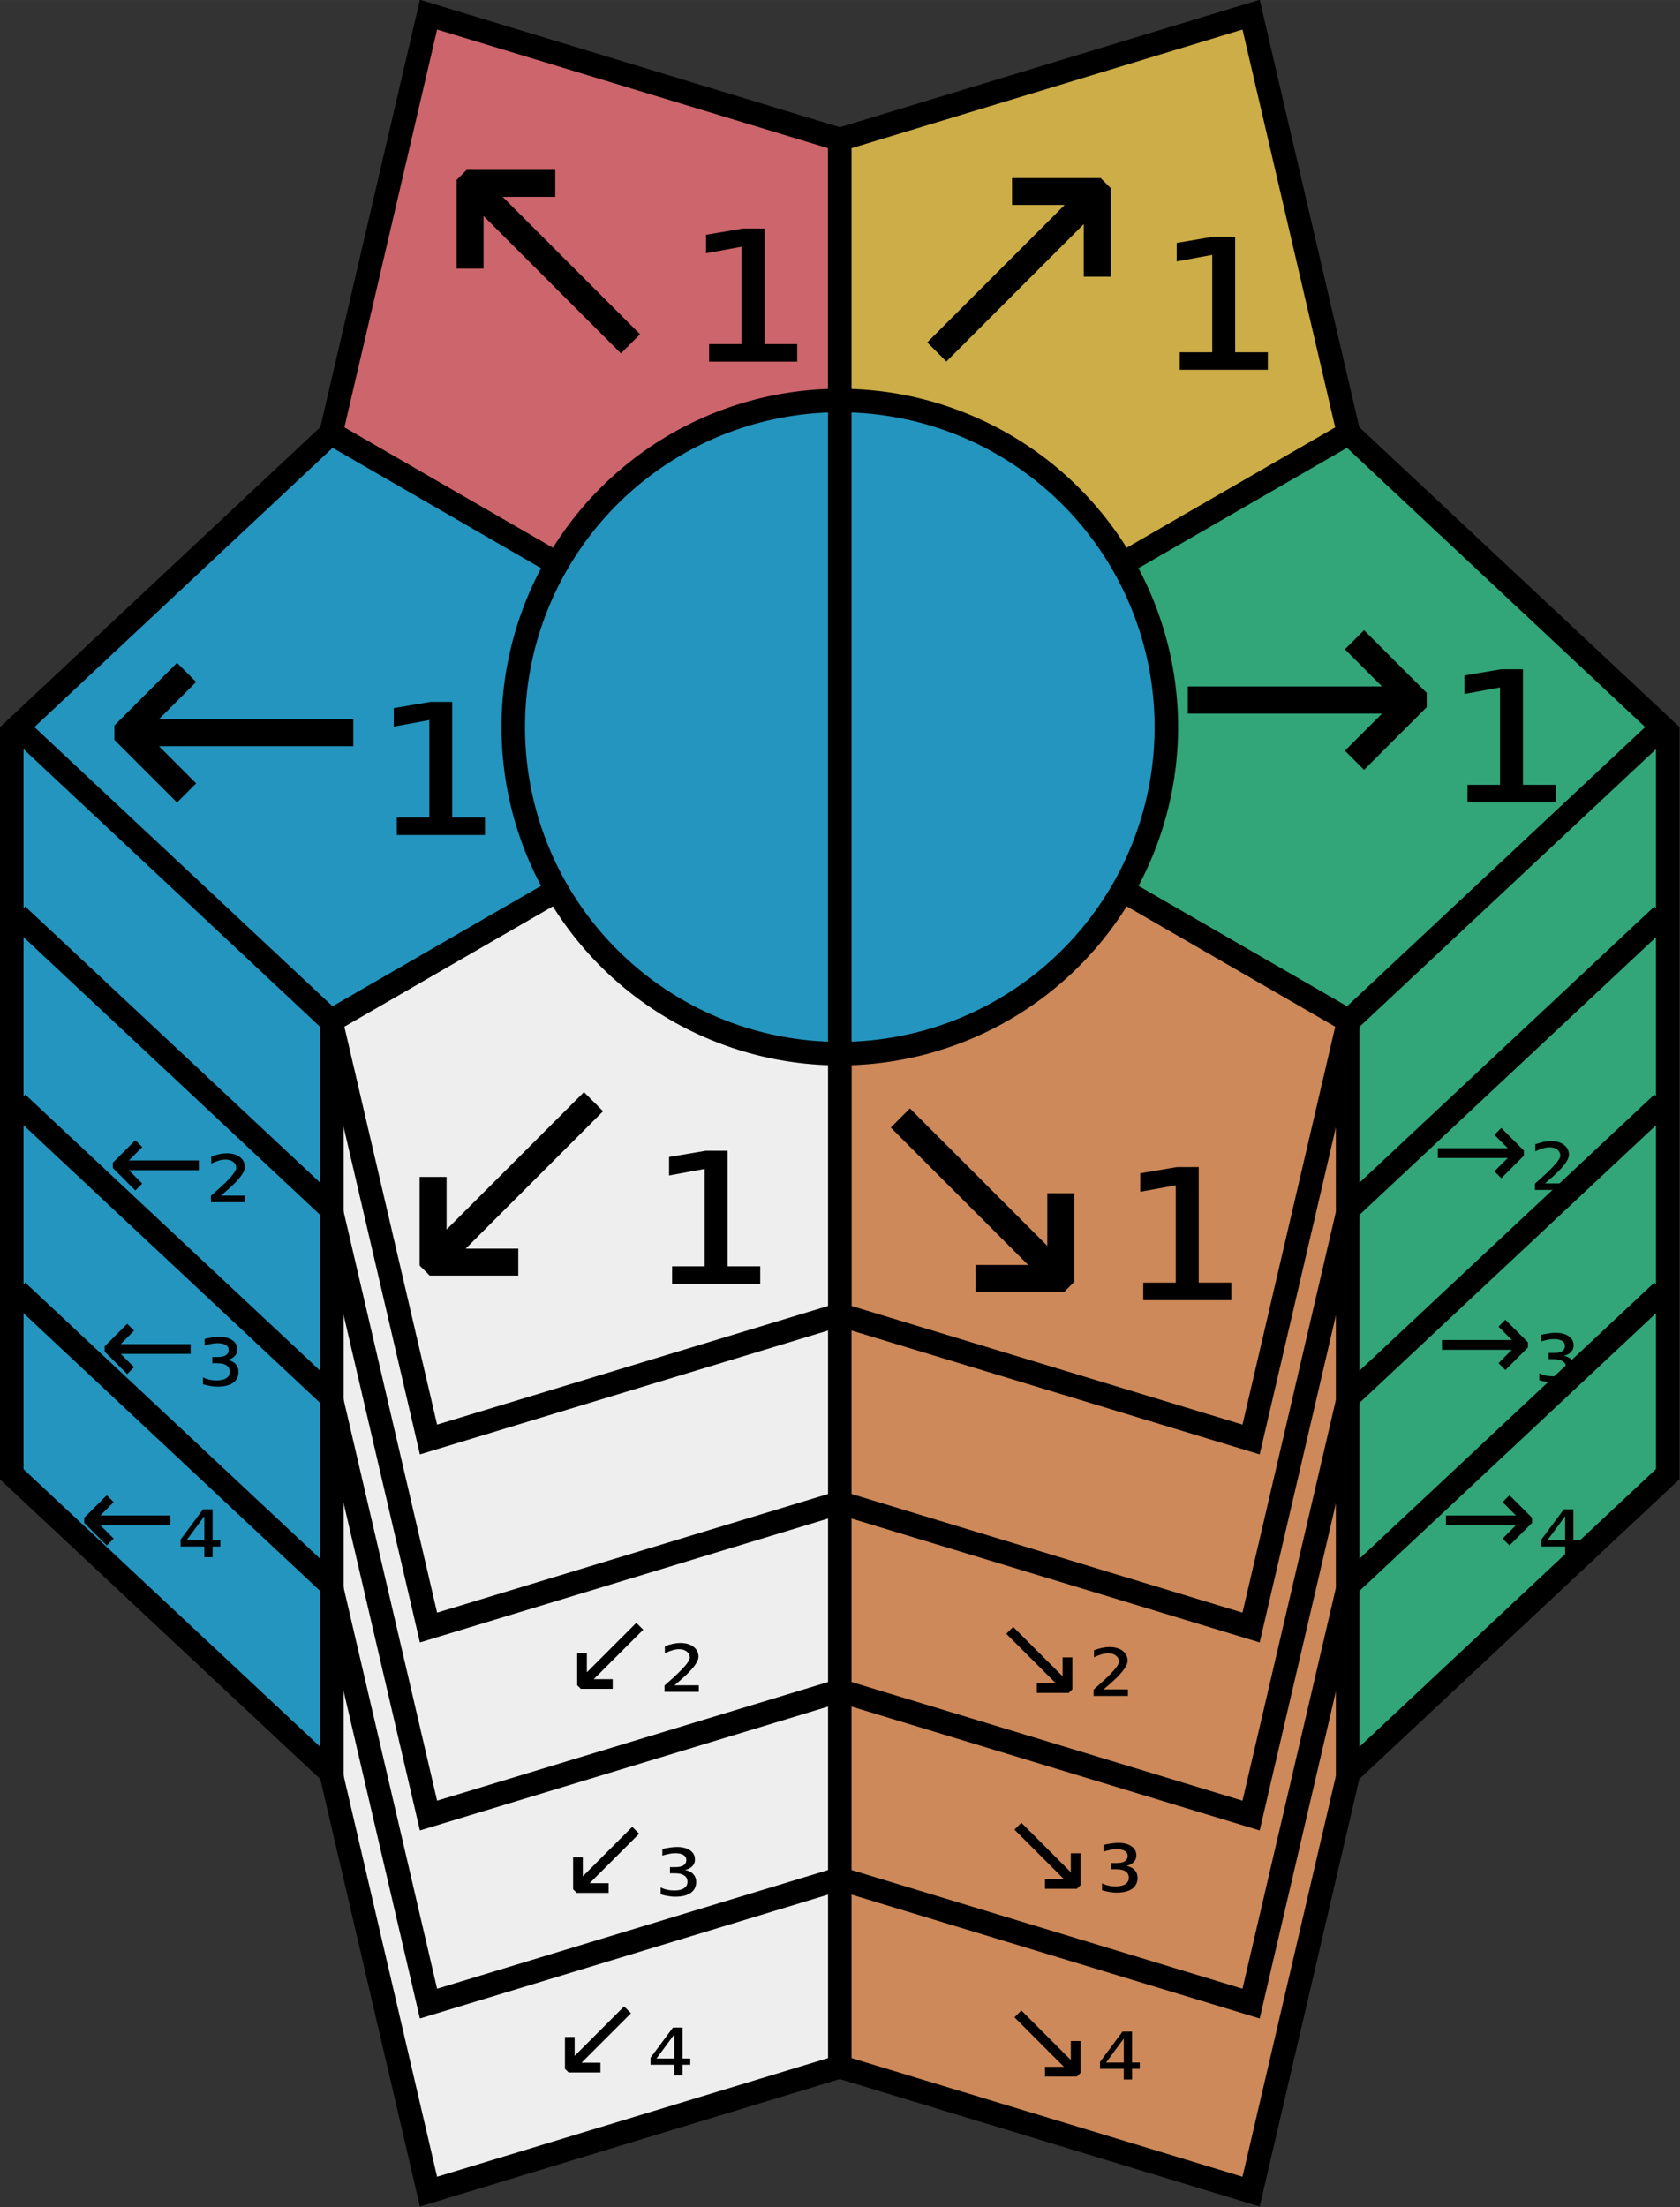 <?xml version="1.0" encoding="UTF-8" standalone="no"?>
<!-- Created with Inkscape (http://www.inkscape.org/) -->

<svg
   xmlns:dc="http://purl.org/dc/elements/1.1/"
   xmlns:cc="http://creativecommons.org/ns#"
   xmlns:rdf="http://www.w3.org/1999/02/22-rdf-syntax-ns#"
   xmlns:svg="http://www.w3.org/2000/svg"
   xmlns="http://www.w3.org/2000/svg"
   xmlns:sodipodi="http://sodipodi.sourceforge.net/DTD/sodipodi-0.dtd"
   xmlns:inkscape="http://www.inkscape.org/namespaces/inkscape"
   width="58.1mm"
   height="76.325mm"
   viewBox="0 0 205.868 270.443"
   id="svg2"
   version="1.1"
   inkscape:version="0.91 r13725"
   sodipodi:docname="columns.svg">
  <rect x="0" y="0" width="205.868" height="270.443" fill="#333333" stroke="none"/>
  <defs
     id="defs4" />
  <sodipodi:namedview
     id="base"
     pagecolor="#ffffff"
     bordercolor="#666666"
     borderopacity="1.0"
     inkscape:pageopacity="0.0"
     inkscape:pageshadow="2"
     inkscape:zoom="1"
     inkscape:cx="224.38676"
     inkscape:cy="73.296041"
     inkscape:document-units="px"
     inkscape:current-layer="layer1"
     showgrid="false"
     fit-margin-top="0"
     fit-margin-left="0"
     fit-margin-right="0"
     fit-margin-bottom="0"
     inkscape:window-width="1600"
     inkscape:window-height="1138"
     inkscape:window-x="1600"
     inkscape:window-y="38"
     inkscape:window-maximized="0"
     inkscape:object-paths="false" />
  <g
     inkscape:label="Layer 1"
     inkscape:groupmode="layer"
     id="layer1"
     transform="translate(-4.307,-4.64)">
    <g
       id="g4329"
       transform="matrix(0.576,0,0,0.576,-108.784,-181.231)">
      <path
         style="fill:#cd8959;fill-opacity:1;fill-rule:evenodd;stroke:none;stroke-width:5;stroke-linecap:butt;stroke-linejoin:miter;stroke-miterlimit:4;stroke-dasharray:none;stroke-opacity:1"
         d="m 376.414,722.922 86.107,25.524 19.639,-79.834 1.094,31.25 L 462.5,788.916 375,762.362 Z"
         id="path4321"
         inkscape:connector-curvature="0"
         sodipodi:nodetypes="ccccccc" />
      <path
         sodipodi:nodetypes="ccccccc"
         inkscape:connector-curvature="0"
         id="path4323"
         d="m 376.414,682.922 86.107,25.524 19.639,-79.834 1.094,31.25 L 462.5,748.916 375,722.362 Z"
         style="fill:#cd8959;fill-opacity:1;fill-rule:evenodd;stroke:none;stroke-width:5;stroke-linecap:butt;stroke-linejoin:miter;stroke-miterlimit:4;stroke-dasharray:none;stroke-opacity:1" />
      <path
         style="fill:#cd8959;fill-opacity:1;fill-rule:evenodd;stroke:none;stroke-width:5;stroke-linecap:butt;stroke-linejoin:miter;stroke-miterlimit:4;stroke-dasharray:none;stroke-opacity:1"
         d="m 376.414,642.922 86.107,25.524 19.639,-79.834 1.094,31.25 L 462.5,708.916 375,682.362 Z"
         id="path4325"
         inkscape:connector-curvature="0"
         sodipodi:nodetypes="ccccccc" />
      <path
         sodipodi:nodetypes="ccccccc"
         inkscape:connector-curvature="0"
         id="path4327"
         d="m 376.414,602.922 86.107,25.524 19.639,-79.834 1.094,31.25 L 462.5,668.916 375,642.362 Z"
         style="fill:#cd8959;fill-opacity:1;fill-rule:evenodd;stroke:none;stroke-width:5;stroke-linecap:butt;stroke-linejoin:miter;stroke-miterlimit:4;stroke-dasharray:none;stroke-opacity:1" />
      <path
         sodipodi:nodetypes="ccccccc"
         inkscape:connector-curvature="0"
         id="path4313"
         d="m 373.586,722.617 -86.46,26.838 -19.992,-77.814 -0.386,28.22 20.753,89.054 87.5,-26.555 z"
         style="fill:#eeeeee;fill-opacity:1;fill-rule:evenodd;stroke:none;stroke-width:5;stroke-linecap:butt;stroke-linejoin:miter;stroke-miterlimit:4;stroke-dasharray:none;stroke-opacity:1" />
      <path
         style="fill:#eeeeee;fill-opacity:1;fill-rule:evenodd;stroke:none;stroke-width:5;stroke-linecap:butt;stroke-linejoin:miter;stroke-miterlimit:4;stroke-dasharray:none;stroke-opacity:1"
         d="m 373.586,682.617 -86.46,26.838 -19.992,-77.814 -0.386,28.22 20.753,89.054 87.5,-26.555 z"
         id="path4315"
         inkscape:connector-curvature="0"
         sodipodi:nodetypes="ccccccc" />
      <path
         sodipodi:nodetypes="ccccccc"
         inkscape:connector-curvature="0"
         id="path4317"
         d="m 373.586,642.617 -86.46,26.838 -19.992,-77.814 -0.386,28.22 20.753,89.054 87.5,-26.555 z"
         style="fill:#eeeeee;fill-opacity:1;fill-rule:evenodd;stroke:none;stroke-width:5;stroke-linecap:butt;stroke-linejoin:miter;stroke-miterlimit:4;stroke-dasharray:none;stroke-opacity:1" />
      <path
         style="fill:#eeeeee;fill-opacity:1;fill-rule:evenodd;stroke:none;stroke-width:5;stroke-linecap:butt;stroke-linejoin:miter;stroke-miterlimit:4;stroke-dasharray:none;stroke-opacity:1"
         d="m 373.586,602.617 -86.46,26.838 -19.992,-77.814 -0.386,28.22 20.753,89.054 87.5,-26.555 z"
         id="path4319"
         inkscape:connector-curvature="0"
         sodipodi:nodetypes="ccccccc" />
      <path
         sodipodi:nodetypes="ccccc"
         inkscape:connector-curvature="0"
         id="path4299"
         d="m 483.187,658.367 0.066,41.495 66.747,-62.5 1.842,-40.081 z"
         style="fill:#32a679;fill-opacity:1;fill-rule:evenodd;stroke:none;stroke-width:5;stroke-linecap:butt;stroke-linejoin:miter;stroke-miterlimit:4;stroke-dasharray:none;stroke-opacity:1" />
      <path
         style="fill:#32a679;fill-opacity:1;fill-rule:evenodd;stroke:none;stroke-width:5;stroke-linecap:butt;stroke-linejoin:miter;stroke-miterlimit:4;stroke-dasharray:none;stroke-opacity:1"
         d="m 483.187,618.367 0.066,41.495 66.747,-62.5 1.842,-40.081 z"
         id="path4307"
         inkscape:connector-curvature="0"
         sodipodi:nodetypes="ccccc" />
      <path
         sodipodi:nodetypes="ccccc"
         inkscape:connector-curvature="0"
         id="path4309"
         d="m 483.187,578.367 0.066,41.495 66.747,-62.5 1.842,-40.081 z"
         style="fill:#32a679;fill-opacity:1;fill-rule:evenodd;stroke:none;stroke-width:5;stroke-linecap:butt;stroke-linejoin:miter;stroke-miterlimit:4;stroke-dasharray:none;stroke-opacity:1" />
      <path
         style="fill:#32a679;fill-opacity:1;fill-rule:evenodd;stroke:none;stroke-width:5;stroke-linecap:butt;stroke-linejoin:miter;stroke-miterlimit:4;stroke-dasharray:none;stroke-opacity:1"
         d="m 483.187,538.367 0.066,41.495 66.747,-62.5 1.842,-40.081 z"
         id="path4311"
         inkscape:connector-curvature="0"
         sodipodi:nodetypes="ccccc" />
      <path
         sodipodi:nodetypes="ccccc"
         inkscape:connector-curvature="0"
         id="path4301"
         d="m 266.106,617.868 0.641,41.994 -66.747,-62.5 0.986,-41.287 z"
         style="fill:#2495be;fill-opacity:1;fill-rule:evenodd;stroke:none;stroke-width:5;stroke-linecap:butt;stroke-linejoin:miter;stroke-miterlimit:4;stroke-dasharray:none;stroke-opacity:1" />
      <path
         style="fill:#2495be;fill-opacity:1;fill-rule:evenodd;stroke:none;stroke-width:5;stroke-linecap:butt;stroke-linejoin:miter;stroke-miterlimit:4;stroke-dasharray:none;stroke-opacity:1"
         d="m 266.106,577.868 0.641,41.994 -66.747,-62.5 0.986,-41.287 z"
         id="path4303"
         inkscape:connector-curvature="0"
         sodipodi:nodetypes="ccccc" />
      <path
         sodipodi:nodetypes="ccccc"
         inkscape:connector-curvature="0"
         id="path4305"
         d="m 266.106,537.868 0.641,41.994 -66.747,-62.5 0.986,-41.287 z"
         style="fill:#2495be;fill-opacity:1;fill-rule:evenodd;stroke:none;stroke-width:5;stroke-linecap:butt;stroke-linejoin:miter;stroke-miterlimit:4;stroke-dasharray:none;stroke-opacity:1" />
      <path
         style="fill:#2495be;fill-opacity:1;fill-rule:evenodd;stroke:none;stroke-width:5;stroke-linecap:butt;stroke-linejoin:miter;stroke-miterlimit:4;stroke-dasharray:none;stroke-opacity:1"
         d="m 266.106,657.868 0.641,41.994 -66.747,-62.5 0.986,-41.287 z"
         id="path4293"
         inkscape:connector-curvature="0"
         sodipodi:nodetypes="ccccc" />
      <path
         style="fill:none;fill-opacity:1;fill-rule:evenodd;stroke:#000000;stroke-width:5;stroke-linecap:butt;stroke-linejoin:miter;stroke-miterlimit:4;stroke-dasharray:none;stroke-opacity:1"
         d="m 198.015,635.538 68.731,64.323 20.754,89.055 87.5,-26.555 87.5,26.555 20.754,-89.055 68.658,-64.294"
         id="path4287"
         inkscape:connector-curvature="0"
         sodipodi:nodetypes="ccccccc" />
      <path
         sodipodi:nodetypes="ccccccc"
         inkscape:connector-curvature="0"
         id="path4269"
         d="m 200,597.361 66.746,62.5 20.754,89.055 87.5,-26.555 87.5,26.555 20.754,-89.055 66.746,-62.5"
         style="fill:none;fill-opacity:1;fill-rule:evenodd;stroke:#000000;stroke-width:5;stroke-linecap:butt;stroke-linejoin:miter;stroke-miterlimit:4;stroke-dasharray:none;stroke-opacity:1" />
      <path
         style="fill:none;fill-opacity:1;fill-rule:evenodd;stroke:#000000;stroke-width:5;stroke-linecap:butt;stroke-linejoin:miter;stroke-miterlimit:4;stroke-dasharray:none;stroke-opacity:1"
         d="m 200,557.361 66.746,62.5 20.754,89.055 87.5,-26.555 87.5,26.555 20.754,-89.055 66.746,-62.5"
         id="path4267"
         inkscape:connector-curvature="0"
         sodipodi:nodetypes="ccccccc" />
      <path
         sodipodi:nodetypes="ccccccc"
         inkscape:connector-curvature="0"
         id="path4258"
         d="m 200,517.361 66.746,62.5 20.754,89.055 87.5,-26.555 87.5,26.555 20.754,-89.055 66.746,-62.5"
         style="fill:none;fill-opacity:1;fill-rule:evenodd;stroke:#000000;stroke-width:5;stroke-linecap:butt;stroke-linejoin:miter;stroke-miterlimit:4;stroke-dasharray:none;stroke-opacity:1" />
      <path
         sodipodi:nodetypes="ccccc"
         inkscape:connector-curvature="0"
         id="path4146"
         d="m 375,477.362 0,-125 -87.5,-26.554 -20.753,89.054 z"
         style="fill:#cd656c;fill-opacity:1;fill-rule:evenodd;stroke:#000000;stroke-width:5;stroke-linecap:butt;stroke-linejoin:miter;stroke-miterlimit:4;stroke-dasharray:none;stroke-opacity:1" />
      <path
         style="fill:#ccad47;fill-opacity:1;fill-rule:evenodd;stroke:#000000;stroke-width:5;stroke-linecap:butt;stroke-linejoin:miter;stroke-miterlimit:4;stroke-dasharray:none;stroke-opacity:1"
         d="m 375,477.362 0,-125 87.5,-26.554 20.753,89.054 z"
         id="path4148"
         inkscape:connector-curvature="0"
         sodipodi:nodetypes="ccccc" />
      <path
         style="fill:#32a679;fill-opacity:1;fill-rule:evenodd;stroke:#000000;stroke-width:5;stroke-linecap:butt;stroke-linejoin:miter;stroke-miterlimit:4;stroke-dasharray:none;stroke-opacity:1"
         d="m 375,477.362 108.253,62.5 66.747,-62.5 -66.747,-62.5 z"
         id="path4150"
         inkscape:connector-curvature="0"
         sodipodi:nodetypes="ccccc" />
      <path
         sodipodi:nodetypes="ccccc"
         inkscape:connector-curvature="0"
         id="path4152"
         d="M 375,477.362 483.253,539.862 462.5,628.916 375,602.362 Z"
         style="fill:#cd8959;fill-opacity:1;fill-rule:evenodd;stroke:#000000;stroke-width:5;stroke-linecap:butt;stroke-linejoin:miter;stroke-miterlimit:4;stroke-dasharray:none;stroke-opacity:1" />
      <path
         sodipodi:nodetypes="ccccc"
         inkscape:connector-curvature="0"
         id="path4154"
         d="m 375,477.362 -108.253,62.5 -66.747,-62.5 66.747,-62.5 z"
         style="fill:#2495be;fill-opacity:1;fill-rule:evenodd;stroke:#000000;stroke-width:5;stroke-linecap:butt;stroke-linejoin:miter;stroke-miterlimit:4;stroke-dasharray:none;stroke-opacity:1" />
      <path
         style="fill:#eeeeee;fill-opacity:1;fill-rule:evenodd;stroke:#000000;stroke-width:5;stroke-linecap:butt;stroke-linejoin:miter;stroke-miterlimit:4;stroke-dasharray:none;stroke-opacity:1"
         d="m 375,477.362 -108.253,62.5 20.753,89.054 87.5,-26.555 z"
         id="path4156"
         inkscape:connector-curvature="0"
         sodipodi:nodetypes="ccccc" />
      <path
         d="m 375,546.832 a 69.47,69.47 0 0 1 -60.163,-34.735 69.47,69.47 0 0 1 0,-69.47 69.47,69.47 0 0 1 60.163,-34.735"
         sodipodi:open="true"
         sodipodi:end="4.712389"
         sodipodi:start="1.5707963"
         sodipodi:ry="69.470062"
         sodipodi:rx="69.470062"
         sodipodi:cy="477.36221"
         sodipodi:cx="375.00006"
         sodipodi:type="arc"
         id="path4140"
         style="opacity:1;fill:#2495be;fill-opacity:1;stroke:#000000;stroke-width:5;stroke-linecap:round;stroke-linejoin:round;stroke-miterlimit:4;stroke-dasharray:none;stroke-dashoffset:0;stroke-opacity:1" />
      <path
         style="opacity:1;fill:#2495be;fill-opacity:1;stroke:#000000;stroke-width:5;stroke-linecap:round;stroke-linejoin:round;stroke-miterlimit:4;stroke-dasharray:none;stroke-dashoffset:0;stroke-opacity:1"
         id="path4158"
         sodipodi:type="arc"
         sodipodi:cx="375.00006"
         sodipodi:cy="477.36221"
         sodipodi:rx="69.470062"
         sodipodi:ry="69.470062"
         sodipodi:start="4.712389"
         sodipodi:end="1.5707963"
         sodipodi:open="true"
         d="m 375,407.892 a 69.47,69.47 0 0 1 69.47,69.47 69.47,69.47 0 0 1 -69.47,69.47" />
      <path
         sodipodi:nodetypes="cc"
         inkscape:connector-curvature="0"
         id="path4160"
         d="m 375,545.429 0,-136.528"
         style="fill:none;fill-rule:evenodd;stroke:#000000;stroke-width:5;stroke-linecap:butt;stroke-linejoin:miter;stroke-miterlimit:4;stroke-dasharray:none;stroke-opacity:1" />
      <path
         sodipodi:nodetypes="cc"
         inkscape:connector-curvature="0"
         id="path4279"
         d="m 198.842,637.362 0,-159.998"
         style="fill:none;fill-rule:evenodd;stroke:#000000;stroke-width:5;stroke-linecap:butt;stroke-linejoin:miter;stroke-miterlimit:4;stroke-dasharray:none;stroke-opacity:1" />
      <path
         style="fill:none;fill-rule:evenodd;stroke:#000000;stroke-width:5;stroke-linecap:butt;stroke-linejoin:miter;stroke-miterlimit:4;stroke-dasharray:none;stroke-opacity:1"
         d="m 266.946,700.943 0,-159.998"
         id="path4281"
         inkscape:connector-curvature="0"
         sodipodi:nodetypes="cc" />
      <path
         style="fill:none;fill-rule:evenodd;stroke:#000000;stroke-width:5;stroke-linecap:butt;stroke-linejoin:miter;stroke-miterlimit:4;stroke-dasharray:none;stroke-opacity:1"
         d="m 551.144,637.362 0,-159.998"
         id="path4283"
         inkscape:connector-curvature="0"
         sodipodi:nodetypes="cc" />
      <path
         sodipodi:nodetypes="cc"
         inkscape:connector-curvature="0"
         id="path4285"
         d="m 483.034,700.943 0,-159.998"
         style="fill:none;fill-rule:evenodd;stroke:#000000;stroke-width:5;stroke-linecap:butt;stroke-linejoin:miter;stroke-miterlimit:4;stroke-dasharray:none;stroke-opacity:1" />
      <path
         style="fill:none;fill-rule:evenodd;stroke:#000000;stroke-width:5;stroke-linecap:butt;stroke-linejoin:miter;stroke-miterlimit:4;stroke-dasharray:none;stroke-opacity:1"
         d="m 375,762.679 0,-159.028"
         id="path4291"
         inkscape:connector-curvature="0"
         sodipodi:nodetypes="cc" />
    </g>
    <g
       id="g4376"
       transform="translate(653,169)">
      <path
         d="m -513.818,-142.543 1.23,1.23 0,10.859 -3.301,0 0,-6.445 -16.836,16.836 -2.344,-2.344 16.836,-16.836 -6.445,0 0,-3.301 10.859,0 z"
         style="font-style:normal;font-weight:normal;font-size:medium;line-height:125%;font-family:Sans;letter-spacing:0px;word-spacing:0px;fill:#000000;fill-opacity:1;stroke:none;stroke-width:1px;stroke-linecap:butt;stroke-linejoin:miter;stroke-opacity:1"
         id="path4210"
         inkscape:connector-curvature="0" />
      <path
         d="m -504.131,-121.195 3.984,0 0,-11.934 -4.355,0.801 0,-2.266 4.492,-0.762 2.676,0 0,14.16 4.004,0 0,2.148 -10.801,0 0,-2.148 z"
         style="font-style:normal;font-weight:normal;font-size:medium;line-height:125%;font-family:Sans;letter-spacing:0px;word-spacing:0px;fill:#000000;fill-opacity:1;stroke:none;stroke-width:1px;stroke-linecap:butt;stroke-linejoin:miter;stroke-opacity:1"
         id="path4212"
         inkscape:connector-curvature="0" />
    </g>
    <g
       id="g4372"
       transform="translate(626,222)">
      <path
         d="m -446.865,-132.464 0,1.758 -7.676,7.676 -2.344,-2.344 4.551,-4.551 -23.809,0 0,-3.32 23.809,0 -4.551,-4.551 2.344,-2.344 7.676,7.676 z"
         style="font-style:normal;font-weight:normal;font-size:medium;line-height:125%;font-family:Sans;letter-spacing:0px;word-spacing:0px;fill:#000000;fill-opacity:1;stroke:none;stroke-width:1px;stroke-linecap:butt;stroke-linejoin:miter;stroke-opacity:1"
         id="path4214"
         inkscape:connector-curvature="0" />
      <path
         d="m -441.865,-121.195 3.984,0 0,-11.934 -4.355,0.801 0,-2.266 4.492,-0.762 2.676,0 0,14.16 4.004,0 0,2.148 -10.801,0 0,-2.148 z"
         style="font-style:normal;font-weight:normal;font-size:medium;line-height:125%;font-family:Sans;letter-spacing:0px;word-spacing:0px;fill:#000000;fill-opacity:1;stroke:none;stroke-width:1px;stroke-linecap:butt;stroke-linejoin:miter;stroke-opacity:1"
         id="path4216"
         inkscape:connector-curvature="0" />
    </g>
    <g
       id="g4368"
       transform="translate(524,283)">
      <path
         d="m -388.056,-121.293 -1.23,1.23 -10.859,0 0,-3.301 6.445,0 -16.836,-16.836 2.344,-2.344 16.836,16.836 0,-6.445 3.301,0 0,10.859 z"
         style="font-style:normal;font-weight:normal;font-size:medium;line-height:125%;font-family:Sans;letter-spacing:0px;word-spacing:0px;fill:#000000;fill-opacity:1;stroke:none;stroke-width:1px;stroke-linecap:butt;stroke-linejoin:miter;stroke-opacity:1"
         id="path4218"
         inkscape:connector-curvature="0" />
      <path
         d="m -379.599,-121.195 3.984,0 0,-11.934 -4.355,0.801 0,-2.266 4.492,-0.762 2.676,0 0,14.16 4.004,0 0,2.148 -10.801,0 0,-2.148 z"
         style="font-style:normal;font-weight:normal;font-size:medium;line-height:125%;font-family:Sans;letter-spacing:0px;word-spacing:0px;fill:#000000;fill-opacity:1;stroke:none;stroke-width:1px;stroke-linecap:butt;stroke-linejoin:miter;stroke-opacity:1"
         id="path4220"
         inkscape:connector-curvature="0" />
    </g>
    <g
       id="g4364"
       transform="translate(404,281)">
      <path
         d="m -347.041,-120.062 -1.23,-1.23 0,-10.859 3.301,0 0,6.445 16.836,-16.836 2.344,2.344 -16.836,16.836 6.445,0 0,3.301 -10.859,0 z"
         style="font-style:normal;font-weight:normal;font-size:medium;line-height:125%;font-family:Sans;letter-spacing:0px;word-spacing:0px;fill:#000000;fill-opacity:1;stroke:none;stroke-width:1px;stroke-linecap:butt;stroke-linejoin:miter;stroke-opacity:1"
         id="path4222"
         inkscape:connector-curvature="0" />
      <path
         d="m -317.334,-121.195 3.984,0 0,-11.934 -4.355,0.801 0,-2.266 4.492,-0.762 2.676,0 0,14.16 4.004,0 0,2.148 -10.801,0 0,-2.148 z"
         style="font-style:normal;font-weight:normal;font-size:medium;line-height:125%;font-family:Sans;letter-spacing:0px;word-spacing:0px;fill:#000000;fill-opacity:1;stroke:none;stroke-width:1px;stroke-linecap:butt;stroke-linejoin:miter;stroke-opacity:1"
         id="path4224"
         inkscape:connector-curvature="0" />
    </g>
    <g
       id="g4360"
       transform="translate(308,226)">
      <path
         d="m -289.677,-130.707 0,-1.758 7.676,-7.676 2.344,2.344 -4.551,4.551 23.809,0 0,3.32 -23.809,0 4.551,4.551 -2.344,2.344 -7.676,-7.676 z"
         style="font-style:normal;font-weight:normal;font-size:medium;line-height:125%;font-family:Sans;letter-spacing:0px;word-spacing:0px;fill:#000000;fill-opacity:1;stroke:none;stroke-width:1px;stroke-linecap:butt;stroke-linejoin:miter;stroke-opacity:1"
         id="path4226"
         inkscape:connector-curvature="0" />
      <path
         d="m -255.068,-121.195 3.984,0 0,-11.934 -4.355,0.801 0,-2.266 4.492,-0.762 2.676,0 0,14.16 4.004,0 0,2.148 -10.801,0 0,-2.148 z"
         style="font-style:normal;font-weight:normal;font-size:medium;line-height:125%;font-family:Sans;letter-spacing:0px;word-spacing:0px;fill:#000000;fill-opacity:1;stroke:none;stroke-width:1px;stroke-linecap:butt;stroke-linejoin:miter;stroke-opacity:1"
         id="path4228"
         inkscape:connector-curvature="0" />
    </g>
    <g
       id="g4356"
       transform="translate(284,168)">
      <path
         d="m -223.74,-141.312 1.23,-1.23 10.859,0 0,3.301 -6.445,0 16.836,16.836 -2.344,2.344 -16.836,-16.836 0,6.445 -3.301,0 0,-10.859 z"
         style="font-style:normal;font-weight:normal;font-size:medium;line-height:125%;font-family:Sans;letter-spacing:0px;word-spacing:0px;fill:#000000;fill-opacity:1;stroke:none;stroke-width:1px;stroke-linecap:butt;stroke-linejoin:miter;stroke-opacity:1"
         id="path4230"
         inkscape:connector-curvature="0" />
      <path
         d="m -192.802,-121.195 3.984,0 0,-11.934 -4.355,0.801 0,-2.266 4.492,-0.762 2.676,0 0,14.16 4.004,0 0,2.148 -10.801,0 0,-2.148 z"
         style="font-style:normal;font-weight:normal;font-size:medium;line-height:125%;font-family:Sans;letter-spacing:0px;word-spacing:0px;fill:#000000;fill-opacity:1;stroke:none;stroke-width:1px;stroke-linecap:butt;stroke-linejoin:miter;stroke-opacity:1"
         id="path4232"
         inkscape:connector-curvature="0" />
    </g>
    <g
       id="g4380"
       transform="matrix(0.36,0,0,0.36,351.913,175.301)">
      <path
         d="m -446.865,-82.464 0,1.758 -7.676,7.676 -2.344,-2.344 4.551,-4.551 -23.809,0 0,-3.32 23.809,0 -4.551,-4.551 2.344,-2.344 7.676,7.676 z"
         style="font-style:normal;font-weight:normal;font-size:medium;line-height:125%;font-family:Sans;letter-spacing:0px;word-spacing:0px;fill:#000000;fill-opacity:1;stroke:none;stroke-width:1px;stroke-linecap:butt;stroke-linejoin:miter;stroke-opacity:1"
         id="path4238"
         inkscape:connector-curvature="0" />
      <path
         d="m -439.677,-71.273 8.281,0 0,2.227 -11.68,0 0,-2.148 q 0.664,-0.605 1.895,-1.699 6.719,-5.957 6.719,-7.793 0,-1.289 -1.016,-2.07 -1.016,-0.801 -2.676,-0.801 -1.016,0 -2.207,0.352 -1.191,0.332 -2.598,1.016 l 0,-2.402 q 1.504,-0.547 2.793,-0.82 1.309,-0.273 2.422,-0.273 2.832,0 4.531,1.289 1.699,1.289 1.699,3.398 0,2.715 -6.465,8.262 -1.094,0.938 -1.699,1.465 z"
         style="font-style:normal;font-weight:normal;font-size:medium;line-height:125%;font-family:Sans;letter-spacing:0px;word-spacing:0px;fill:#000000;fill-opacity:1;stroke:none;stroke-width:1px;stroke-linecap:butt;stroke-linejoin:miter;stroke-opacity:1"
         id="path4240"
         inkscape:connector-curvature="0" />
    </g>
    <g
       id="g4384"
       transform="matrix(0.36,0,0,0.36,275.413,237.301)">
      <path
         d="m -388.056,-71.293 -1.23,1.23 -10.859,0 0,-3.301 6.445,0 -16.836,-16.836 2.344,-2.344 16.836,16.836 0,-6.445 3.301,0 0,10.859 z"
         style="font-style:normal;font-weight:normal;font-size:medium;line-height:125%;font-family:Sans;letter-spacing:0px;word-spacing:0px;fill:#000000;fill-opacity:1;stroke:none;stroke-width:1px;stroke-linecap:butt;stroke-linejoin:miter;stroke-opacity:1"
         id="path4242"
         inkscape:connector-curvature="0" />
      <path
         d="m -377.412,-71.273 8.281,0 0,2.227 -11.68,0 0,-2.148 q 0.664,-0.605 1.895,-1.699 6.719,-5.957 6.719,-7.793 0,-1.289 -1.016,-2.07 -1.016,-0.801 -2.676,-0.801 -1.016,0 -2.207,0.352 -1.191,0.332 -2.598,1.016 l 0,-2.402 q 1.504,-0.547 2.793,-0.82 1.309,-0.273 2.422,-0.273 2.832,0 4.531,1.289 1.699,1.289 1.699,3.398 0,2.715 -6.465,8.262 -1.094,0.938 -1.699,1.465 z"
         style="font-style:normal;font-weight:normal;font-size:medium;line-height:125%;font-family:Sans;letter-spacing:0px;word-spacing:0px;fill:#000000;fill-opacity:1;stroke:none;stroke-width:1px;stroke-linecap:butt;stroke-linejoin:miter;stroke-opacity:1"
         id="path4244"
         inkscape:connector-curvature="0" />
    </g>
    <g
       id="g4388"
       transform="matrix(0.36,0,0,0.36,200.413,236.801)">
      <path
         d="m -347.041,-70.062 -1.23,-1.23 0,-10.859 3.301,0 0,6.445 16.836,-16.836 2.344,2.344 -16.836,16.836 6.445,0 0,3.301 -10.859,0 z"
         style="font-style:normal;font-weight:normal;font-size:medium;line-height:125%;font-family:Sans;letter-spacing:0px;word-spacing:0px;fill:#000000;fill-opacity:1;stroke:none;stroke-width:1px;stroke-linecap:butt;stroke-linejoin:miter;stroke-opacity:1"
         id="path4246"
         inkscape:connector-curvature="0" />
      <path
         d="m -315.146,-71.273 8.281,0 0,2.227 -11.68,0 0,-2.148 q 0.664,-0.605 1.895,-1.699 6.719,-5.957 6.719,-7.793 0,-1.289 -1.016,-2.07 -1.016,-0.801 -2.676,-0.801 -1.016,0 -2.207,0.352 -1.191,0.332 -2.598,1.016 l 0,-2.402 q 1.504,-0.547 2.793,-0.82 1.309,-0.273 2.422,-0.273 2.832,0 4.531,1.289 1.699,1.289 1.699,3.398 0,2.715 -6.465,8.262 -1.094,0.938 -1.699,1.465 z"
         style="font-style:normal;font-weight:normal;font-size:medium;line-height:125%;font-family:Sans;letter-spacing:0px;word-spacing:0px;fill:#000000;fill-opacity:1;stroke:none;stroke-width:1px;stroke-linecap:butt;stroke-linejoin:miter;stroke-opacity:1"
         id="path4248"
         inkscape:connector-curvature="0" />
    </g>
    <g
       id="g4392"
       transform="matrix(0.36,0,0,0.36,122.413,176.801)">
      <path
         d="m -289.677,-80.707 0,-1.758 7.676,-7.676 2.344,2.344 -4.551,4.551 23.809,0 0,3.32 -23.809,0 4.551,4.551 -2.344,2.344 -7.676,-7.676 z"
         style="font-style:normal;font-weight:normal;font-size:medium;line-height:125%;font-family:Sans;letter-spacing:0px;word-spacing:0px;fill:#000000;fill-opacity:1;stroke:none;stroke-width:1px;stroke-linecap:butt;stroke-linejoin:miter;stroke-opacity:1"
         id="path4250"
         inkscape:connector-curvature="0" />
      <path
         d="m -252.881,-71.273 8.281,0 0,2.227 -11.68,0 0,-2.148 q 0.664,-0.605 1.895,-1.699 6.719,-5.957 6.719,-7.793 0,-1.289 -1.016,-2.07 -1.016,-0.801 -2.676,-0.801 -1.016,0 -2.207,0.352 -1.191,0.332 -2.598,1.016 l 0,-2.402 q 1.504,-0.547 2.793,-0.82 1.309,-0.273 2.422,-0.273 2.832,0 4.531,1.289 1.699,1.289 1.699,3.398 0,2.715 -6.465,8.262 -1.094,0.938 -1.699,1.465 z"
         style="font-style:normal;font-weight:normal;font-size:medium;line-height:125%;font-family:Sans;letter-spacing:0px;word-spacing:0px;fill:#000000;fill-opacity:1;stroke:none;stroke-width:1px;stroke-linecap:butt;stroke-linejoin:miter;stroke-opacity:1"
         id="path4252"
         inkscape:connector-curvature="0" />
    </g>
    <g
       id="g4424"
       transform="matrix(0.36,0,0,0.36,352.413,180.801)">
      <path
         d="m -446.865,-32.464 0,1.758 -7.676,7.676 -2.344,-2.344 4.551,-4.551 -23.809,0 0,-3.32 23.809,0 -4.551,-4.551 2.344,-2.344 7.676,7.676 z"
         style="font-style:normal;font-weight:normal;font-size:medium;line-height:125%;font-family:Sans;letter-spacing:0px;word-spacing:0px;fill:#000000;fill-opacity:1;stroke:none;stroke-width:1px;stroke-linecap:butt;stroke-linejoin:miter;stroke-opacity:1"
         id="path4263"
         inkscape:connector-curvature="0" />
      <path
         d="m -434.677,-27.875 q 1.797,0.352 2.773,1.426 0.996,1.055 0.996,2.656 0,2.422 -1.855,3.73 -1.855,1.309 -5.312,1.309 -1.113,0 -2.344,-0.215 -1.211,-0.195 -2.578,-0.586 l 0,-2.363 q 1.016,0.527 2.168,0.781 1.172,0.254 2.48,0.254 2.129,0 3.301,-0.762 1.172,-0.781 1.172,-2.148 0,-1.445 -1.094,-2.188 -1.074,-0.742 -3.184,-0.742 l -1.68,0 0,-2.109 1.836,0 q 1.836,0 2.773,-0.605 0.957,-0.625 0.957,-1.797 0,-1.133 -0.977,-1.719 -0.977,-0.605 -2.832,-0.605 -0.781,0 -1.777,0.176 -0.996,0.176 -2.578,0.625 l 0,-2.246 q 1.426,-0.332 2.676,-0.508 1.25,-0.176 2.324,-0.176 2.812,0 4.453,1.152 1.66,1.152 1.66,3.086 0,1.348 -0.879,2.285 -0.879,0.938 -2.48,1.289 z"
         style="font-style:normal;font-weight:normal;font-size:medium;line-height:125%;font-family:Sans;letter-spacing:0px;word-spacing:0px;fill:#000000;fill-opacity:1;stroke:none;stroke-width:1px;stroke-linecap:butt;stroke-linejoin:miter;stroke-opacity:1"
         id="path4265"
         inkscape:connector-curvature="0" />
    </g>
    <g
       id="g4412"
       transform="matrix(0.36,0,0,0.36,276.413,243.301)">
      <path
         d="m -388.056,-21.293 -1.23,1.23 -10.859,0 0,-3.301 6.445,0 -16.836,-16.836 2.344,-2.344 16.836,16.836 0,-6.445 3.301,0 0,10.859 z"
         style="font-style:normal;font-weight:normal;font-size:medium;line-height:125%;font-family:Sans;letter-spacing:0px;word-spacing:0px;fill:#000000;fill-opacity:1;stroke:none;stroke-width:1px;stroke-linecap:butt;stroke-linejoin:miter;stroke-opacity:1"
         id="path4268"
         inkscape:connector-curvature="0" />
      <path
         d="m -372.412,-27.875 q 1.797,0.352 2.773,1.426 0.996,1.055 0.996,2.656 0,2.422 -1.855,3.73 -1.855,1.309 -5.312,1.309 -1.113,0 -2.344,-0.215 -1.211,-0.195 -2.578,-0.586 l 0,-2.363 q 1.016,0.527 2.168,0.781 1.172,0.254 2.48,0.254 2.129,0 3.301,-0.762 1.172,-0.781 1.172,-2.148 0,-1.445 -1.094,-2.188 -1.074,-0.742 -3.184,-0.742 l -1.68,0 0,-2.109 1.836,0 q 1.836,0 2.773,-0.605 0.957,-0.625 0.957,-1.797 0,-1.133 -0.977,-1.719 -0.977,-0.605 -2.832,-0.605 -0.781,0 -1.777,0.176 -0.996,0.176 -2.578,0.625 l 0,-2.246 q 1.426,-0.332 2.676,-0.508 1.25,-0.176 2.324,-0.176 2.812,0 4.453,1.152 1.66,1.152 1.66,3.086 0,1.348 -0.879,2.285 -0.879,0.938 -2.48,1.289 z"
         style="font-style:normal;font-weight:normal;font-size:medium;line-height:125%;font-family:Sans;letter-spacing:0px;word-spacing:0px;fill:#000000;fill-opacity:1;stroke:none;stroke-width:1px;stroke-linecap:butt;stroke-linejoin:miter;stroke-opacity:1"
         id="path4270"
         inkscape:connector-curvature="0" />
    </g>
    <g
       id="g4408"
       transform="matrix(0.36,0,0,0.36,199.913,243.801)">
      <path
         d="m -347.041,-20.062 -1.23,-1.23 0,-10.859 3.301,0 0,6.445 16.836,-16.836 2.344,2.344 -16.836,16.836 6.445,0 0,3.301 -10.859,0 z"
         style="font-style:normal;font-weight:normal;font-size:medium;line-height:125%;font-family:Sans;letter-spacing:0px;word-spacing:0px;fill:#000000;fill-opacity:1;stroke:none;stroke-width:1px;stroke-linecap:butt;stroke-linejoin:miter;stroke-opacity:1"
         id="path4272"
         inkscape:connector-curvature="0" />
      <path
         d="m -310.146,-27.875 q 1.797,0.352 2.773,1.426 0.996,1.055 0.996,2.656 0,2.422 -1.855,3.73 -1.855,1.309 -5.312,1.309 -1.113,0 -2.344,-0.215 -1.211,-0.195 -2.578,-0.586 l 0,-2.363 q 1.016,0.527 2.168,0.781 1.172,0.254 2.48,0.254 2.129,0 3.301,-0.762 1.172,-0.781 1.172,-2.148 0,-1.445 -1.094,-2.188 -1.074,-0.742 -3.184,-0.742 l -1.68,0 0,-2.109 1.836,0 q 1.836,0 2.773,-0.605 0.957,-0.625 0.957,-1.797 0,-1.133 -0.977,-1.719 -0.977,-0.605 -2.832,-0.605 -0.781,0 -1.777,0.176 -0.996,0.176 -2.578,0.625 l 0,-2.246 q 1.426,-0.332 2.676,-0.508 1.25,-0.176 2.324,-0.176 2.812,0 4.453,1.152 1.66,1.152 1.66,3.086 0,1.348 -0.879,2.285 -0.879,0.938 -2.48,1.289 z"
         style="font-style:normal;font-weight:normal;font-size:medium;line-height:125%;font-family:Sans;letter-spacing:0px;word-spacing:0px;fill:#000000;fill-opacity:1;stroke:none;stroke-width:1px;stroke-linecap:butt;stroke-linejoin:miter;stroke-opacity:1"
         id="path4274"
         inkscape:connector-curvature="0" />
    </g>
    <g
       id="g4396"
       transform="matrix(0.36,0,0,0.36,121.413,181.301)">
      <path
         d="m -289.677,-30.707 0,-1.758 7.676,-7.676 2.344,2.344 -4.551,4.551 23.809,0 0,3.32 -23.809,0 4.551,4.551 -2.344,2.344 -7.676,-7.676 z"
         style="font-style:normal;font-weight:normal;font-size:medium;line-height:125%;font-family:Sans;letter-spacing:0px;word-spacing:0px;fill:#000000;fill-opacity:1;stroke:none;stroke-width:1px;stroke-linecap:butt;stroke-linejoin:miter;stroke-opacity:1"
         id="path4276"
         inkscape:connector-curvature="0" />
      <path
         d="m -247.881,-27.875 q 1.797,0.352 2.773,1.426 0.996,1.055 0.996,2.656 0,2.422 -1.855,3.73 -1.855,1.309 -5.312,1.309 -1.113,0 -2.344,-0.215 -1.211,-0.195 -2.578,-0.586 l 0,-2.363 q 1.016,0.527 2.168,0.781 1.172,0.254 2.48,0.254 2.129,0 3.301,-0.762 1.172,-0.781 1.172,-2.148 0,-1.445 -1.094,-2.188 -1.074,-0.742 -3.184,-0.742 l -1.68,0 0,-2.109 1.836,0 q 1.836,0 2.773,-0.605 0.957,-0.625 0.957,-1.797 0,-1.133 -0.977,-1.719 -0.977,-0.605 -2.832,-0.605 -0.781,0 -1.777,0.176 -0.996,0.176 -2.578,0.625 l 0,-2.246 q 1.426,-0.332 2.676,-0.508 1.25,-0.176 2.324,-0.176 2.812,0 4.453,1.152 1.66,1.152 1.66,3.086 0,1.348 -0.879,2.285 -0.879,0.938 -2.48,1.289 z"
         style="font-style:normal;font-weight:normal;font-size:medium;line-height:125%;font-family:Sans;letter-spacing:0px;word-spacing:0px;fill:#000000;fill-opacity:1;stroke:none;stroke-width:1px;stroke-linecap:butt;stroke-linejoin:miter;stroke-opacity:1"
         id="path4278"
         inkscape:connector-curvature="0" />
    </g>
    <g
       id="g4420"
       transform="matrix(0.36,0,0,0.36,352.913,184.301)">
      <path
         d="m -446.865,17.536 0,1.758 -7.676,7.676 -2.344,-2.344 4.551,-4.551 -23.809,0 0,-3.32 23.809,0 -4.551,-4.551 2.344,-2.344 7.676,7.676 z"
         style="font-style:normal;font-weight:normal;font-size:medium;line-height:125%;font-family:Sans;letter-spacing:0px;word-spacing:0px;fill:#000000;fill-opacity:1;stroke:none;stroke-width:1px;stroke-linecap:butt;stroke-linejoin:miter;stroke-opacity:1"
         id="path4288"
         inkscape:connector-curvature="0" />
      <path
         d="m -435.595,17.008 -6.035,8.184 6.035,0 0,-8.184 z m -0.43,-2.363 3.242,0 0,10.547 2.637,0 0,2.129 -2.637,0 0,3.633 -2.812,0 0,-3.633 -8.086,0 0,-2.363 7.656,-10.312 z"
         style="font-style:normal;font-weight:normal;font-size:medium;line-height:125%;font-family:Sans;letter-spacing:0px;word-spacing:0px;fill:#000000;fill-opacity:1;stroke:none;stroke-width:1px;stroke-linecap:butt;stroke-linejoin:miter;stroke-opacity:1"
         id="path4290"
         inkscape:connector-curvature="0" />
    </g>
    <g
       id="g4416"
       transform="matrix(0.36,0,0,0.36,276.413,248.301)">
      <path
         d="m -388.056,28.707 -1.23,1.23 -10.859,0 0,-3.301 6.445,0 -16.836,-16.836 2.344,-2.344 16.836,16.836 0,-6.445 3.301,0 0,10.859 z"
         style="font-style:normal;font-weight:normal;font-size:medium;line-height:125%;font-family:Sans;letter-spacing:0px;word-spacing:0px;fill:#000000;fill-opacity:1;stroke:none;stroke-width:1px;stroke-linecap:butt;stroke-linejoin:miter;stroke-opacity:1"
         id="path4292"
         inkscape:connector-curvature="0" />
      <path
         d="m -373.33,17.008 -6.035,8.184 6.035,0 0,-8.184 z m -0.43,-2.363 3.242,0 0,10.547 2.637,0 0,2.129 -2.637,0 0,3.633 -2.812,0 0,-3.633 -8.086,0 0,-2.363 7.656,-10.312 z"
         style="font-style:normal;font-weight:normal;font-size:medium;line-height:125%;font-family:Sans;letter-spacing:0px;word-spacing:0px;fill:#000000;fill-opacity:1;stroke:none;stroke-width:1px;stroke-linecap:butt;stroke-linejoin:miter;stroke-opacity:1"
         id="path4294"
         inkscape:connector-curvature="0" />
    </g>
    <g
       id="g4404"
       transform="matrix(0.36,0,0,0.36,198.913,247.801)">
      <path
         d="m -347.041,29.938 -1.23,-1.23 0,-10.859 3.301,0 0,6.445 16.836,-16.836 2.344,2.344 -16.836,16.836 6.445,0 0,3.301 -10.859,0 z"
         style="font-style:normal;font-weight:normal;font-size:medium;line-height:125%;font-family:Sans;letter-spacing:0px;word-spacing:0px;fill:#000000;fill-opacity:1;stroke:none;stroke-width:1px;stroke-linecap:butt;stroke-linejoin:miter;stroke-opacity:1"
         id="path4296"
         inkscape:connector-curvature="0" />
      <path
         d="m -311.064,17.008 -6.035,8.184 6.035,0 0,-8.184 z m -0.43,-2.363 3.242,0 0,10.547 2.637,0 0,2.129 -2.637,0 0,3.633 -2.812,0 0,-3.633 -8.086,0 0,-2.363 7.656,-10.312 z"
         style="font-style:normal;font-weight:normal;font-size:medium;line-height:125%;font-family:Sans;letter-spacing:0px;word-spacing:0px;fill:#000000;fill-opacity:1;stroke:none;stroke-width:1px;stroke-linecap:butt;stroke-linejoin:miter;stroke-opacity:1"
         id="path4298"
         inkscape:connector-curvature="0" />
    </g>
    <g
       id="g4400"
       transform="matrix(0.36,0,0,0.36,118.913,184.301)">
      <path
         d="m -289.677,19.293 0,-1.758 7.676,-7.676 2.344,2.344 -4.551,4.551 23.809,0 0,3.32 -23.809,0 4.551,4.551 -2.344,2.344 -7.676,-7.676 z"
         style="font-style:normal;font-weight:normal;font-size:medium;line-height:125%;font-family:Sans;letter-spacing:0px;word-spacing:0px;fill:#000000;fill-opacity:1;stroke:none;stroke-width:1px;stroke-linecap:butt;stroke-linejoin:miter;stroke-opacity:1"
         id="path4300"
         inkscape:connector-curvature="0" />
      <path
         d="m -248.799,17.008 -6.035,8.184 6.035,0 0,-8.184 z m -0.43,-2.363 3.242,0 0,10.547 2.637,0 0,2.129 -2.637,0 0,3.633 -2.812,0 0,-3.633 -8.086,0 0,-2.363 7.656,-10.312 z"
         style="font-style:normal;font-weight:normal;font-size:medium;line-height:125%;font-family:Sans;letter-spacing:0px;word-spacing:0px;fill:#000000;fill-opacity:1;stroke:none;stroke-width:1px;stroke-linecap:butt;stroke-linejoin:miter;stroke-opacity:1"
         id="path4302"
         inkscape:connector-curvature="0" />
    </g>
  </g>
</svg>
